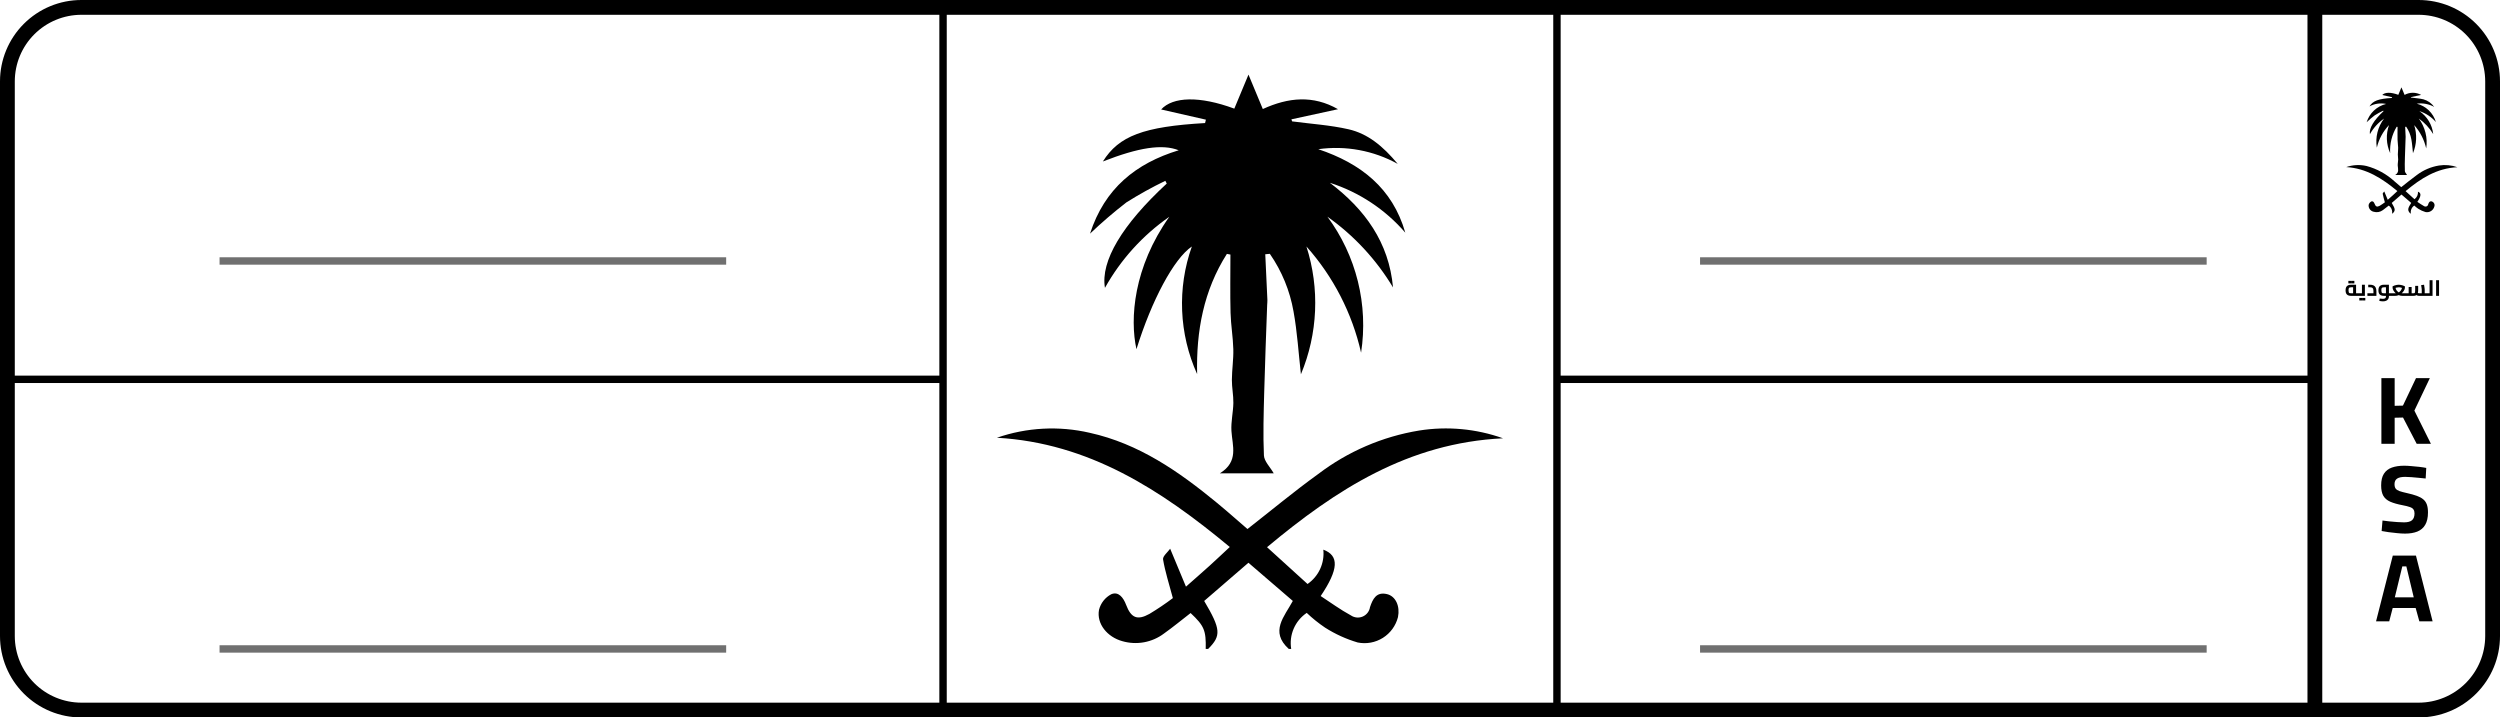 <svg width="338" height="97" viewBox="0 0 338 97" fill="none" xmlns="http://www.w3.org/2000/svg">
<path d="M11 2C8.614 2.003 6.326 2.952 4.639 4.639C2.952 6.326 2.003 8.614 2 11V86C2.003 88.386 2.952 90.674 4.639 92.361C6.326 94.048 8.614 94.997 11 95H327C329.386 94.997 331.674 94.048 333.361 92.361C335.048 90.674 335.997 88.386 336 86V11C335.997 8.614 335.048 6.326 333.361 4.639C331.674 2.952 329.386 2.003 327 2H11ZM11 0H327C329.917 0 332.715 1.159 334.778 3.222C336.841 5.285 338 8.083 338 11V86C338 88.917 336.841 91.715 334.778 93.778C332.715 95.841 329.917 97 327 97H11C8.083 97 5.285 95.841 3.222 93.778C1.159 91.715 0 88.917 0 86L0 11C0 8.083 1.159 5.285 3.222 3.222C5.285 1.159 8.083 0 11 0Z" fill="black"/>
<path d="M313.971 95.501H311.971V0.04H313.971V95.501Z" fill="black"/>
<path d="M163.013 87.738C163.068 85.238 162.813 84.613 160.97 82.883C159.785 83.8 158.612 84.771 157.37 85.653C156.576 86.251 155.654 86.655 154.676 86.835C153.698 87.014 152.692 86.963 151.737 86.686C149.704 86.126 148.237 84.336 148.586 82.451C148.698 82.002 148.903 81.582 149.189 81.219C149.474 80.855 149.833 80.556 150.242 80.341C151.223 79.923 151.878 80.793 152.25 81.775C152.921 83.545 153.761 83.907 155.399 83.003C156.493 82.346 157.552 81.631 158.571 80.863C158.051 78.911 157.524 77.295 157.246 75.636C157.174 75.206 157.884 74.645 158.206 74.187L160.342 79.316C161.667 78.145 162.607 77.329 163.529 76.494C164.414 75.694 165.281 74.87 166.267 73.954C156.967 66.231 147.222 59.887 134.78 59.183C138.814 57.784 143.161 57.551 147.321 58.512C153.954 59.977 159.358 63.729 164.488 67.948C165.929 69.133 167.322 70.376 168.658 71.525C171.885 69.002 174.97 66.432 178.219 64.09C182.216 61.045 186.899 59.026 191.857 58.21C195.669 57.602 199.572 57.962 203.208 59.257C190.369 59.881 180.618 66.21 171.302 73.979L176.78 78.957C177.52 78.445 178.108 77.744 178.483 76.927C178.858 76.11 179.007 75.207 178.913 74.313C181.069 75.121 180.998 76.959 178.556 80.585C179.91 81.464 181.219 82.434 182.639 83.2C182.871 83.359 183.14 83.457 183.42 83.485C183.7 83.512 183.983 83.468 184.241 83.356C184.5 83.244 184.726 83.069 184.898 82.846C185.07 82.623 185.183 82.36 185.225 82.082C185.605 80.963 186.09 79.982 187.525 80.325C188.7 80.609 189.306 81.961 189.007 83.432C188.713 84.593 187.984 85.597 186.971 86.236C185.958 86.875 184.739 87.1 183.564 86.865C182.005 86.405 180.519 85.728 179.148 84.854C178.267 84.261 177.438 83.594 176.669 82.861C175.89 83.389 175.279 84.128 174.907 84.992C174.535 85.856 174.418 86.809 174.569 87.737H174.244C171.633 85.379 173.67 83.337 174.789 81.246L168.789 76.083L162.805 81.249C165.067 85.071 165.131 85.949 163.339 87.737L163.013 87.738Z" fill="black"/>
<path d="M165.875 34.325C162.733 39.271 161.713 44.76 161.853 50.58C159.397 45.136 159.141 38.953 161.139 33.325C158.703 34.965 155.704 40.609 153.649 47.211C152.735 43.082 153.249 36.146 158.089 29.311C154.496 31.81 151.521 35.096 149.389 38.919C148.775 35.305 151.718 30.385 157.744 24.819L157.554 24.445C155.747 25.319 153.99 26.292 152.291 27.362C150.58 28.686 148.938 30.096 147.371 31.588C149.352 25.472 153.559 22.088 159.362 20.315C157.143 19.445 153.962 19.932 149.11 21.832C151.273 18.373 154.61 17.117 162.926 16.637L163.038 16.179L156.986 14.799C158.566 13.07 162.161 12.942 166.879 14.688L168.795 10.088L170.732 14.741C174.19 13.16 177.532 12.841 180.9 14.764L174.6 16.133L174.692 16.41C177.241 16.75 179.833 16.91 182.328 17.479C184.906 18.072 186.943 19.717 188.975 22.159C185.704 20.349 181.933 19.651 178.231 20.17C183.952 22.085 188.266 25.423 189.994 31.454C187.278 28.312 183.749 25.978 179.794 24.71C184.539 28.303 187.785 32.772 188.337 38.861C186.074 35.092 183.054 31.835 179.466 29.295C181.402 31.907 182.801 34.877 183.583 38.033C184.364 41.189 184.512 44.468 184.018 47.682C182.81 42.347 180.268 37.407 176.629 33.323C178.443 38.989 178.179 45.115 175.884 50.604C175.561 47.739 175.391 44.89 174.884 42.104C174.393 39.308 173.301 36.651 171.684 34.318L171.064 34.375C171.161 36.437 171.257 38.499 171.352 40.561C171.362 40.778 171.328 40.997 171.321 41.216C171.183 45.157 171.021 49.098 170.921 53.04C170.846 55.884 170.754 58.734 170.882 61.572C170.918 62.366 171.71 63.125 172.212 63.998H164.918C167.511 62.398 166.611 60.28 166.49 58.258C166.416 57.008 166.728 55.74 166.75 54.479C166.767 53.439 166.543 52.396 166.55 51.355C166.559 49.977 166.779 48.597 166.745 47.222C166.704 45.577 166.413 43.938 166.371 42.293C166.304 39.669 166.353 37.043 166.353 34.417L165.875 34.325Z" fill="black"/>
<path d="M323.407 28.863C323.442 28.66 323.418 28.453 323.338 28.264C323.259 28.075 323.127 27.913 322.958 27.797C322.698 27.997 322.44 28.212 322.168 28.404C321.994 28.536 321.791 28.625 321.576 28.665C321.362 28.704 321.141 28.693 320.931 28.631C320.721 28.59 320.534 28.472 320.406 28.3C320.278 28.128 320.219 27.915 320.239 27.701C320.263 27.603 320.309 27.511 320.371 27.43C320.434 27.351 320.513 27.285 320.603 27.238C320.818 27.145 320.962 27.337 321.044 27.552C321.191 27.942 321.376 28.02 321.735 27.823C321.976 27.678 322.21 27.521 322.435 27.352C322.321 26.924 322.205 26.569 322.144 26.204C322.128 26.11 322.284 25.986 322.355 25.887L322.824 27.014C323.115 26.756 323.324 26.578 323.524 26.393C323.724 26.209 323.909 26.037 324.124 25.835C322.081 24.136 319.941 22.747 317.209 22.591C318.095 22.284 319.049 22.233 319.963 22.445C321.367 22.823 322.66 23.534 323.733 24.517C324.05 24.776 324.355 25.049 324.649 25.302C325.358 24.748 326.035 24.183 326.749 23.669C327.628 23 328.658 22.557 329.749 22.378C330.586 22.245 331.443 22.324 332.242 22.608C329.422 22.745 327.281 24.136 325.235 25.841L326.435 26.934C326.597 26.822 326.726 26.668 326.809 26.489C326.891 26.309 326.924 26.111 326.903 25.915C327.376 26.091 327.361 26.495 326.825 27.291C327.125 27.485 327.41 27.698 327.725 27.866C327.776 27.901 327.835 27.922 327.897 27.928C327.958 27.934 328.02 27.924 328.077 27.9C328.134 27.875 328.184 27.837 328.221 27.788C328.259 27.738 328.284 27.681 328.293 27.619C328.377 27.373 328.483 27.157 328.798 27.233C328.93 27.283 329.038 27.381 329.099 27.509C329.16 27.636 329.169 27.782 329.124 27.916C329.059 28.171 328.899 28.392 328.675 28.533C328.452 28.673 328.183 28.722 327.924 28.669C327.582 28.568 327.255 28.419 326.954 28.227C326.76 28.097 326.578 27.951 326.409 27.79C326.238 27.905 326.104 28.068 326.022 28.258C325.94 28.447 325.915 28.657 325.948 28.86H325.875C325.302 28.343 325.749 27.893 325.995 27.434L324.678 26.3L323.364 27.436C323.864 28.276 323.875 28.468 323.481 28.86L323.407 28.863Z" fill="black"/>
<path d="M324.034 17.131C323.384 18.204 323.076 19.45 323.151 20.701C322.611 19.506 322.555 18.148 322.994 16.912C322.184 17.764 321.617 18.817 321.349 19.962C321.236 19.275 321.264 18.572 321.431 17.896C321.599 17.22 321.903 16.586 322.324 16.032C321.535 16.58 320.881 17.302 320.413 18.142C320.278 17.348 320.925 16.267 322.248 15.041L322.206 14.96C321.809 15.152 321.423 15.366 321.05 15.601C320.674 15.891 320.313 16.201 319.969 16.529C320.157 15.924 320.498 15.378 320.959 14.944C321.421 14.51 321.986 14.203 322.602 14.053C321.835 13.892 321.037 14.01 320.35 14.386C320.825 13.626 321.559 13.351 323.384 13.245L323.409 13.145L322.08 12.845C322.427 12.464 323.217 12.437 324.253 12.82L324.674 11.81L325.1 12.831C325.441 12.641 325.826 12.541 326.216 12.541C326.607 12.541 326.991 12.641 327.333 12.831L325.949 13.13L325.969 13.191C326.529 13.267 327.098 13.3 327.646 13.427C328.234 13.595 328.749 13.957 329.106 14.454C328.387 14.057 327.559 13.903 326.746 14.018C327.355 14.172 327.915 14.482 328.368 14.917C328.822 15.353 329.155 15.899 329.334 16.502C328.737 15.812 327.962 15.299 327.094 15.021C327.614 15.37 328.052 15.83 328.376 16.367C328.7 16.904 328.903 17.505 328.97 18.128C328.473 17.301 327.809 16.586 327.022 16.029C327.447 16.602 327.755 17.254 327.926 17.947C328.098 18.64 328.13 19.361 328.022 20.067C327.756 18.895 327.198 17.81 326.399 16.913C326.798 18.158 326.74 19.506 326.235 20.712C326.164 20.084 326.127 19.457 326.015 18.846C325.908 18.232 325.669 17.648 325.315 17.136L325.179 17.148C325.2 17.601 325.221 18.054 325.242 18.508C325.242 18.555 325.237 18.608 325.235 18.651C325.205 19.517 325.169 20.383 325.146 21.252C325.13 21.877 325.109 22.503 325.138 23.125C325.146 23.299 325.32 23.466 325.43 23.659H323.83C324.399 23.306 324.202 22.843 324.175 22.398C324.159 22.122 324.227 21.845 324.232 21.567C324.232 21.34 324.187 21.11 324.188 20.881C324.188 20.581 324.238 20.276 324.231 19.974C324.222 19.613 324.158 19.253 324.149 18.89C324.134 18.314 324.149 17.738 324.149 17.16L324.034 17.131Z" fill="black"/>
<path d="M317.864 40C317.694 40 317.554 39.973 317.444 39.919C317.334 39.865 317.252 39.783 317.198 39.673C317.146 39.563 317.12 39.424 317.12 39.256C317.12 39.088 317.146 38.948 317.198 38.836C317.252 38.722 317.334 38.637 317.444 38.581C317.554 38.523 317.694 38.494 317.864 38.494H318.542V39.811H318.14V38.755L318.239 38.842H317.864C317.782 38.842 317.716 38.852 317.666 38.872C317.616 38.89 317.579 38.929 317.555 38.989C317.533 39.047 317.522 39.136 317.522 39.256C317.522 39.37 317.532 39.456 317.552 39.514C317.574 39.57 317.61 39.607 317.66 39.625C317.71 39.643 317.778 39.652 317.864 39.652H318.857V40H317.864ZM318.857 40V39.652C318.881 39.652 318.897 39.668 318.905 39.7C318.913 39.73 318.917 39.772 318.917 39.826C318.917 39.878 318.913 39.92 318.905 39.952C318.897 39.984 318.881 40 318.857 40ZM317.498 38.314V37.972H317.9V38.314H317.498ZM317.909 38.314V37.972H318.311V38.314H317.909ZM318.857 40V39.652H319.568L319.334 39.847V38.494H319.733V40H318.857ZM318.857 40C318.833 40 318.817 39.984 318.809 39.952C318.801 39.92 318.797 39.878 318.797 39.826C318.797 39.772 318.801 39.73 318.809 39.7C318.817 39.668 318.833 39.652 318.857 39.652V40ZM318.977 40.624V40.282H319.379V40.624H318.977ZM319.388 40.624V40.282H319.79V40.624H319.388ZM320.073 40V39.652H321.162L320.889 39.889V39.385C320.889 39.243 320.874 39.133 320.844 39.055C320.816 38.977 320.768 38.922 320.7 38.89C320.634 38.858 320.543 38.842 320.427 38.842H320.184V38.494H320.427C320.611 38.494 320.767 38.524 320.895 38.584C321.025 38.644 321.123 38.74 321.189 38.872C321.257 39.002 321.291 39.173 321.291 39.385V40H320.073ZM322.983 40V39.652H323.298V40H322.983ZM322.173 40.744C322.099 40.744 322.021 40.738 321.939 40.726C321.859 40.716 321.773 40.702 321.681 40.684L321.741 40.363C321.841 40.375 321.926 40.384 321.996 40.39C322.066 40.396 322.125 40.399 322.173 40.399C322.317 40.399 322.421 40.373 322.485 40.321C322.549 40.269 322.581 40.191 322.581 40.087V38.77L322.68 38.842H322.305C322.223 38.842 322.157 38.852 322.107 38.872C322.057 38.89 322.02 38.929 321.996 38.989C321.974 39.047 321.963 39.136 321.963 39.256C321.963 39.37 321.973 39.456 321.993 39.514C322.015 39.57 322.051 39.607 322.101 39.625C322.151 39.643 322.219 39.652 322.305 39.652H322.581V40H322.305C322.135 40 321.995 39.973 321.885 39.919C321.775 39.865 321.693 39.783 321.639 39.673C321.587 39.563 321.561 39.424 321.561 39.256C321.561 39.088 321.587 38.948 321.639 38.836C321.693 38.722 321.775 38.637 321.885 38.581C321.995 38.523 322.135 38.494 322.305 38.494H322.983V40.087C322.983 40.223 322.949 40.34 322.881 40.438C322.815 40.538 322.721 40.614 322.599 40.666C322.479 40.718 322.337 40.744 322.173 40.744ZM323.298 40V39.652C323.322 39.652 323.338 39.668 323.346 39.7C323.354 39.73 323.358 39.772 323.358 39.826C323.358 39.878 323.354 39.92 323.346 39.952C323.338 39.984 323.322 40 323.298 40ZM323.299 40V39.652H323.935C324.021 39.652 324.104 39.636 324.184 39.604C324.264 39.57 324.337 39.526 324.403 39.472C324.471 39.416 324.53 39.355 324.58 39.289C324.632 39.221 324.672 39.152 324.7 39.082C324.73 39.012 324.745 38.946 324.745 38.884V38.692L324.937 39.01C324.833 38.954 324.727 38.912 324.619 38.884C324.511 38.856 324.408 38.842 324.31 38.842C324.214 38.842 324.111 38.856 324.001 38.884C323.893 38.912 323.788 38.954 323.686 39.01L323.878 38.692V38.884C323.878 38.946 323.892 39.012 323.92 39.082C323.95 39.152 323.99 39.221 324.04 39.289C324.09 39.355 324.149 39.416 324.217 39.472C324.285 39.526 324.359 39.57 324.439 39.604C324.519 39.636 324.601 39.652 324.685 39.652H325.303V40H324.811C324.655 40 324.509 39.975 324.373 39.925C324.237 39.875 324.114 39.809 324.004 39.727C323.894 39.643 323.799 39.552 323.719 39.454C323.641 39.354 323.581 39.255 323.539 39.157C323.497 39.057 323.476 38.966 323.476 38.884V38.713C323.562 38.665 323.653 38.625 323.749 38.593C323.847 38.561 323.944 38.537 324.04 38.521C324.138 38.503 324.228 38.494 324.31 38.494C324.394 38.494 324.484 38.503 324.58 38.521C324.676 38.537 324.772 38.561 324.868 38.593C324.966 38.625 325.058 38.665 325.144 38.713V38.884C325.144 38.966 325.123 39.057 325.081 39.157C325.039 39.255 324.978 39.354 324.898 39.454C324.82 39.552 324.726 39.643 324.616 39.727C324.506 39.809 324.383 39.875 324.247 39.925C324.111 39.975 323.965 40 323.809 40H323.299ZM323.299 40C323.275 40 323.259 39.984 323.251 39.952C323.243 39.92 323.239 39.878 323.239 39.826C323.239 39.772 323.243 39.73 323.251 39.7C323.259 39.668 323.275 39.652 323.299 39.652V40ZM325.303 40V39.652C325.327 39.652 325.343 39.668 325.351 39.7C325.359 39.73 325.363 39.772 325.363 39.826C325.363 39.878 325.359 39.92 325.351 39.952C325.343 39.984 325.327 40 325.303 40ZM327.82 40V39.652H328.138V40H327.82ZM327.067 40C326.985 40 326.903 39.985 326.821 39.955C326.741 39.923 326.667 39.876 326.599 39.814L326.845 39.559C326.885 39.591 326.922 39.615 326.956 39.631C326.992 39.645 327.029 39.652 327.067 39.652H327.628L327.421 39.841V39.175C327.421 39.143 327.417 39.095 327.409 39.031C327.403 38.965 327.393 38.891 327.379 38.809C327.367 38.725 327.352 38.64 327.334 38.554L327.73 38.494C327.744 38.566 327.757 38.647 327.769 38.737C327.783 38.825 327.795 38.909 327.805 38.989C327.815 39.067 327.82 39.129 327.82 39.175V40H327.067ZM325.303 40V39.652H325.741L325.651 39.745V38.8H326.053V40H325.303ZM326.053 40V39.652H326.296C326.36 39.652 326.409 39.643 326.443 39.625C326.477 39.605 326.5 39.566 326.512 39.508C326.526 39.448 326.533 39.359 326.533 39.241V38.65H326.935V39.241C326.935 39.419 326.912 39.564 326.866 39.676C326.822 39.788 326.753 39.87 326.659 39.922C326.565 39.974 326.444 40 326.296 40H326.053ZM325.303 40C325.279 40 325.263 39.984 325.255 39.952C325.247 39.92 325.243 39.878 325.243 39.826C325.243 39.772 325.247 39.73 325.255 39.7C325.263 39.668 325.279 39.652 325.303 39.652V40ZM328.138 40V39.652C328.162 39.652 328.178 39.668 328.186 39.7C328.194 39.73 328.198 39.772 328.198 39.826C328.198 39.878 328.194 39.92 328.186 39.952C328.178 39.984 328.162 40 328.138 40ZM328.478 40V37.879H328.88V40H328.478ZM328.139 40V39.652H328.478V40H328.139ZM328.139 40C328.115 40 328.099 39.984 328.091 39.952C328.083 39.92 328.079 39.878 328.079 39.826C328.079 39.772 328.083 39.73 328.091 39.7C328.099 39.668 328.115 39.652 328.139 39.652V40ZM329.361 40V37.879H329.76V40H329.361Z" fill="black"/>
<path d="M321.964 60V51.121H323.758V54.865L324.876 54.839L326.644 51.121H328.516L326.423 55.515L328.659 60H326.735L324.889 56.451L323.758 56.477V60H321.964Z" fill="black"/>
<path d="M325.156 72.143C324.827 72.143 324.467 72.121 324.077 72.078C323.687 72.043 323.306 72 322.933 71.948C322.569 71.887 322.257 71.835 321.997 71.792L322.114 70.375C322.383 70.41 322.695 70.449 323.05 70.492C323.405 70.527 323.756 70.557 324.103 70.583C324.458 70.609 324.766 70.622 325.026 70.622C325.52 70.622 325.88 70.527 326.105 70.336C326.33 70.137 326.443 69.829 326.443 69.413C326.443 69.188 326.395 69.01 326.3 68.88C326.213 68.741 326.053 68.633 325.819 68.555C325.585 68.468 325.26 68.386 324.844 68.308C324.151 68.178 323.587 68.018 323.154 67.827C322.729 67.636 322.417 67.368 322.218 67.021C322.027 66.674 321.932 66.211 321.932 65.63C321.932 64.954 322.058 64.425 322.309 64.044C322.56 63.654 322.92 63.377 323.388 63.212C323.856 63.047 324.406 62.965 325.039 62.965C325.325 62.965 325.65 62.982 326.014 63.017C326.387 63.043 326.751 63.078 327.106 63.121C327.47 63.164 327.778 63.212 328.029 63.264L327.951 64.694C327.691 64.659 327.388 64.629 327.041 64.603C326.703 64.568 326.365 64.538 326.027 64.512C325.698 64.486 325.416 64.473 325.182 64.473C324.688 64.473 324.324 64.551 324.09 64.707C323.856 64.863 323.739 65.114 323.739 65.461C323.739 65.721 323.791 65.92 323.895 66.059C323.999 66.198 324.172 66.31 324.415 66.397C324.666 66.484 325.009 66.575 325.442 66.67C325.953 66.783 326.387 66.904 326.742 67.034C327.106 67.164 327.396 67.32 327.613 67.502C327.838 67.684 328.003 67.918 328.107 68.204C328.211 68.49 328.263 68.85 328.263 69.283C328.263 69.976 328.137 70.535 327.886 70.96C327.643 71.376 327.288 71.679 326.82 71.87C326.361 72.052 325.806 72.143 325.156 72.143Z" fill="black"/>
<path d="M321.243 84L323.505 75.121H326.638L328.887 84H327.093L326.599 82.206H323.492L323.024 84H321.243ZM323.778 80.763H326.339L325.338 76.577H324.792L323.778 80.763Z" fill="black"/>
<path d="M298.341 35.784H229.847V34.784H298.341V35.784Z" fill="#707070"/>
<path d="M312.971 51.784H210.5V50.784H312.971V51.784Z" fill="black"/>
<path d="M127.467 51.784H1.5V50.784H127.467V51.784Z" fill="black"/>
<path d="M98.178 35.784H29.684V34.784H98.178V35.784Z" fill="#707070"/>
<path d="M298.341 88.238H229.847V87.238H298.341V88.238Z" fill="#707070"/>
<path d="M98.178 88.238H29.684V87.238H98.178V88.238Z" fill="#707070"/>
<path d="M211 95.5H210V1.5H211V95.5Z" fill="black"/>
<path d="M128 95.5H127V1.5H128V95.5Z" fill="black"/>
</svg>
